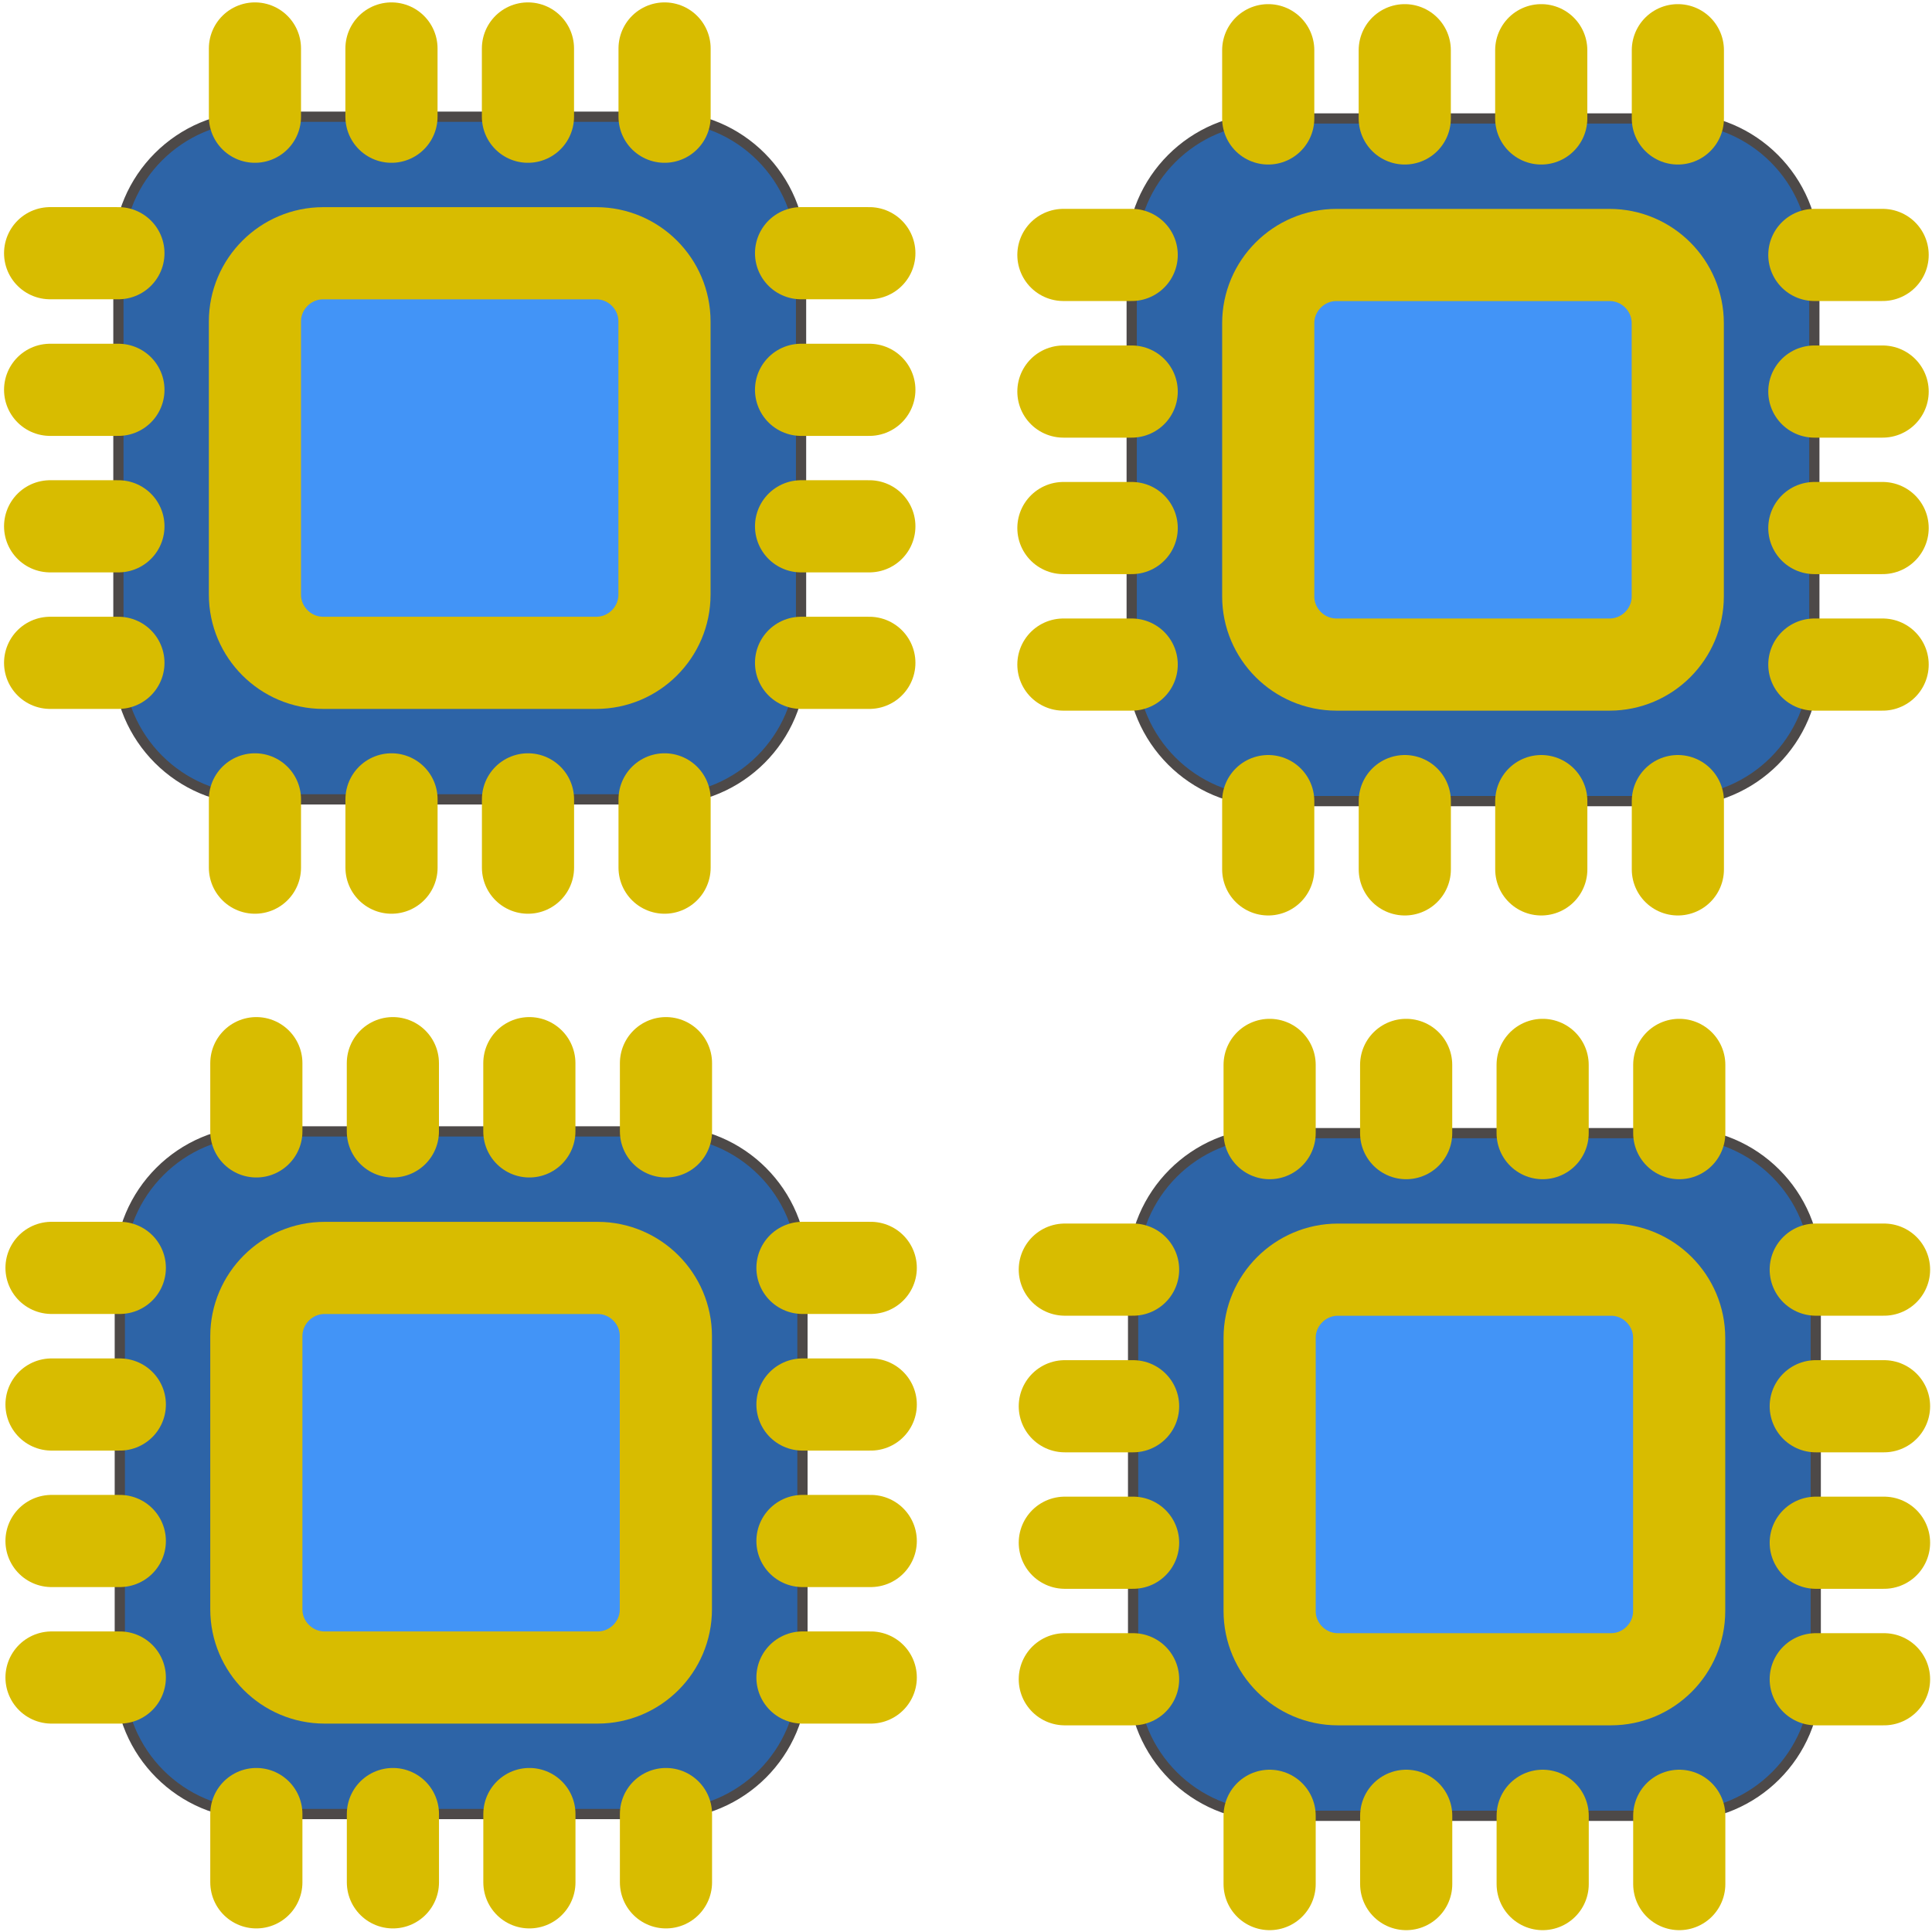 <?xml version="1.0" encoding="utf-8"?>
<svg style="fill-rule:evenodd;text-rendering:geometricPrecision;image-rendering:optimizeQuality;clip-rule:evenodd;shape-rendering:geometricPrecision" viewBox="0 0 40 40" xmlns="http://www.w3.org/2000/svg">
  <defs>
    <style type="text/css">
    .str0 {stroke:#4D4948;stroke-width:0.222}
    .str1 {stroke:#00923F;stroke-width:0.887}
    .str2 {stroke:#E77817;stroke-width:0.887;stroke-linecap:round}
    .fil2 {fill:none}
    .fil0 {fill:#4D4948}
    .fil1 {fill:#B6DDC7}
  </style>
  </defs>
  <g transform="matrix(0.954, 0, 0, 0.954, -0.142, 2.342)" style="">
    <path id="_89802448" d="M 5.712 22.099 L 14.6 22.099 C 16.233 22.099 17.564 23.43 17.564 25.062 L 17.564 33.951 C 17.564 35.584 16.233 36.914 14.6 36.914 L 5.712 36.914 C 4.08 36.914 2.749 35.583 2.749 33.951 L 2.749 25.062 C 2.749 23.43 4.08 22.099 5.712 22.099 Z" class="fil0 str0" style="fill: rgb(45, 100, 167);"/>
    <path id="_90022912" d="M 7.193 25.062 L 13.119 25.062 C 13.936 25.062 14.6 25.728 14.6 26.543 L 14.6 32.47 C 14.6 33.286 13.936 33.951 13.119 33.951 L 7.193 33.951 C 6.378 33.951 5.712 33.286 5.712 32.47 L 5.712 26.543 C 5.712 25.728 6.378 25.062 7.193 25.062 Z" class="fil1 str1" style="stroke: rgb(216, 188, 0); fill: rgb(66, 148, 247); stroke-width: 2px;"/>
    <line id="_88736048" y2="30.988" class="fil2 str2" x2="1.267" y1="30.988" x1="2.749" style="stroke: rgb(216, 188, 0); stroke-width: 2px;"/>
    <line id="_88143736" y2="28.026" class="fil2 str2" x2="1.267" y1="28.026" x1="2.749" style="stroke: rgb(216, 188, 0); stroke-width: 2px;"/>
    <line id="_48937520" y2="25.061" class="fil2 str2" x2="1.267" y1="25.061" x1="2.749" style="stroke: rgb(216, 188, 0); stroke-width: 2px;"/>
    <line id="_89602488" y2="33.951" class="fil2 str2" x2="1.267" y1="33.951" x1="2.749" style="stroke: rgb(216, 188, 0); stroke-width: 2px;"/>
    <line id="_89543800" y2="30.988" class="fil2 str2" x2="17.564" y1="30.988" x1="19.046" style="stroke: rgb(216, 188, 0); stroke-width: 2px;"/>
    <line id="_89561224" y2="28.026" class="fil2 str2" x2="17.564" y1="28.026" x1="19.046" style="stroke: rgb(216, 188, 0); stroke-width: 2px;"/>
    <line id="_89246736" y2="25.061" class="fil2 str2" x2="17.564" y1="25.061" x1="19.046" style="stroke: rgb(216, 188, 0); stroke-width: 2px;"/>
    <line id="_88756544" y2="33.951" class="fil2 str2" x2="17.564" y1="33.951" x1="19.046" style="stroke: rgb(216, 188, 0); stroke-width: 2px;"/>
    <line id="_48963016" y2="36.914" class="fil2 str2" x2="8.676" y1="38.396" x1="8.676" style="stroke: rgb(216, 188, 0); stroke-width: 2px;"/>
    <line id="_48844704" y2="36.914" class="fil2 str2" x2="11.638" y1="38.396" x1="11.638" style="stroke: rgb(216, 188, 0); stroke-width: 2px;"/>
    <line id="_90153440" y2="36.914" class="fil2 str2" x2="14.602" y1="38.396" x1="14.602" style="stroke: rgb(216, 188, 0); stroke-width: 2px;"/>
    <line id="_89263648" y2="36.914" class="fil2 str2" x2="5.712" y1="38.396" x1="5.712" style="stroke: rgb(216, 188, 0); stroke-width: 2px;"/>
    <line id="_89109736" y2="20.618" class="fil2 str2" x2="8.675" y1="22.099" x1="8.675" style="stroke: rgb(216, 188, 0); stroke-width: 2px;"/>
    <line id="_89134072" y2="20.618" class="fil2 str2" x2="11.637" y1="22.099" x1="11.637" style="stroke: rgb(216, 188, 0); stroke-width: 2px;"/>
    <line id="_49016112" y2="20.618" class="fil2 str2" x2="14.602" y1="22.099" x1="14.602" style="stroke: rgb(216, 188, 0); stroke-width: 2px;"/>
    <line id="_89046112" y2="20.618" class="fil2 str2" x2="5.712" y1="22.099" x1="5.712" style="stroke: rgb(216, 188, 0); stroke-width: 2px;"/>
  </g>
  <g transform="matrix(0.954, 0, 0, 0.954, 20.837, 2.378)" style="">
    <path id="path-1" d="M 5.712 22.099 L 14.6 22.099 C 16.233 22.099 17.564 23.43 17.564 25.062 L 17.564 33.951 C 17.564 35.584 16.233 36.914 14.6 36.914 L 5.712 36.914 C 4.08 36.914 2.749 35.583 2.749 33.951 L 2.749 25.062 C 2.749 23.43 4.08 22.099 5.712 22.099 Z" class="fil0 str0" style="fill: rgb(45, 100, 167);"/>
    <path id="path-2" d="M 7.193 25.062 L 13.119 25.062 C 13.936 25.062 14.6 25.728 14.6 26.543 L 14.6 32.47 C 14.6 33.286 13.936 33.951 13.119 33.951 L 7.193 33.951 C 6.378 33.951 5.712 33.286 5.712 32.47 L 5.712 26.543 C 5.712 25.728 6.378 25.062 7.193 25.062 Z" class="fil1 str1" style="stroke: rgb(216, 188, 0); fill: rgb(66, 148, 247); stroke-width: 2px;"/>
    <line id="line-1" y2="30.988" class="fil2 str2" x2="1.267" y1="30.988" x1="2.749" style="stroke: rgb(216, 188, 0); stroke-width: 2px;"/>
    <line id="line-2" y2="28.026" class="fil2 str2" x2="1.267" y1="28.026" x1="2.749" style="stroke: rgb(216, 188, 0); stroke-width: 2px;"/>
    <line id="line-3" y2="25.061" class="fil2 str2" x2="1.267" y1="25.061" x1="2.749" style="stroke: rgb(216, 188, 0); stroke-width: 2px;"/>
    <line id="line-4" y2="33.951" class="fil2 str2" x2="1.267" y1="33.951" x1="2.749" style="stroke: rgb(216, 188, 0); stroke-width: 2px;"/>
    <line id="line-5" y2="30.988" class="fil2 str2" x2="17.564" y1="30.988" x1="19.046" style="stroke: rgb(216, 188, 0); stroke-width: 2px;"/>
    <line id="line-6" y2="28.026" class="fil2 str2" x2="17.564" y1="28.026" x1="19.046" style="stroke: rgb(216, 188, 0); stroke-width: 2px;"/>
    <line id="line-7" y2="25.061" class="fil2 str2" x2="17.564" y1="25.061" x1="19.046" style="stroke: rgb(216, 188, 0); stroke-width: 2px;"/>
    <line id="line-8" y2="33.951" class="fil2 str2" x2="17.564" y1="33.951" x1="19.046" style="stroke: rgb(216, 188, 0); stroke-width: 2px;"/>
    <line id="line-9" y2="36.914" class="fil2 str2" x2="8.676" y1="38.396" x1="8.676" style="stroke: rgb(216, 188, 0); stroke-width: 2px;"/>
    <line id="line-10" y2="36.914" class="fil2 str2" x2="11.638" y1="38.396" x1="11.638" style="stroke: rgb(216, 188, 0); stroke-width: 2px;"/>
    <line id="line-11" y2="36.914" class="fil2 str2" x2="14.602" y1="38.396" x1="14.602" style="stroke: rgb(216, 188, 0); stroke-width: 2px;"/>
    <line id="line-12" y2="36.914" class="fil2 str2" x2="5.712" y1="38.396" x1="5.712" style="stroke: rgb(216, 188, 0); stroke-width: 2px;"/>
    <line id="line-13" y2="20.618" class="fil2 str2" x2="8.675" y1="22.099" x1="8.675" style="stroke: rgb(216, 188, 0); stroke-width: 2px;"/>
    <line id="line-14" y2="20.618" class="fil2 str2" x2="11.637" y1="22.099" x1="11.637" style="stroke: rgb(216, 188, 0); stroke-width: 2px;"/>
    <line id="line-15" y2="20.618" class="fil2 str2" x2="14.602" y1="22.099" x1="14.602" style="stroke: rgb(216, 188, 0); stroke-width: 2px;"/>
    <line id="line-16" y2="20.618" class="fil2 str2" x2="5.712" y1="22.099" x1="5.712" style="stroke: rgb(216, 188, 0); stroke-width: 2px;"/>
  </g>
  <g transform="matrix(0.954, 0, 0, 0.954, -0.171, -18.666)" style="">
    <path id="path-3" d="M 5.712 22.099 L 14.6 22.099 C 16.233 22.099 17.564 23.43 17.564 25.062 L 17.564 33.951 C 17.564 35.584 16.233 36.914 14.6 36.914 L 5.712 36.914 C 4.08 36.914 2.749 35.583 2.749 33.951 L 2.749 25.062 C 2.749 23.43 4.08 22.099 5.712 22.099 Z" class="fil0 str0" style="fill: rgb(45, 100, 167);"/>
    <path id="path-4" d="M 7.193 25.062 L 13.119 25.062 C 13.936 25.062 14.6 25.728 14.6 26.543 L 14.6 32.47 C 14.6 33.286 13.936 33.951 13.119 33.951 L 7.193 33.951 C 6.378 33.951 5.712 33.286 5.712 32.47 L 5.712 26.543 C 5.712 25.728 6.378 25.062 7.193 25.062 Z" class="fil1 str1" style="stroke: rgb(216, 188, 0); fill: rgb(66, 148, 247); stroke-width: 2px;"/>
    <line id="line-17" y2="30.988" class="fil2 str2" x2="1.267" y1="30.988" x1="2.749" style="stroke: rgb(216, 188, 0); stroke-width: 2px;"/>
    <line id="line-18" y2="28.026" class="fil2 str2" x2="1.267" y1="28.026" x1="2.749" style="stroke: rgb(216, 188, 0); stroke-width: 2px;"/>
    <line id="line-19" y2="25.061" class="fil2 str2" x2="1.267" y1="25.061" x1="2.749" style="stroke: rgb(216, 188, 0); stroke-width: 2px;"/>
    <line id="line-20" y2="33.951" class="fil2 str2" x2="1.267" y1="33.951" x1="2.749" style="stroke: rgb(216, 188, 0); stroke-width: 2px;"/>
    <line id="line-21" y2="30.988" class="fil2 str2" x2="17.564" y1="30.988" x1="19.046" style="stroke: rgb(216, 188, 0); stroke-width: 2px;"/>
    <line id="line-22" y2="28.026" class="fil2 str2" x2="17.564" y1="28.026" x1="19.046" style="stroke: rgb(216, 188, 0); stroke-width: 2px;"/>
    <line id="line-23" y2="25.061" class="fil2 str2" x2="17.564" y1="25.061" x1="19.046" style="stroke: rgb(216, 188, 0); stroke-width: 2px;"/>
    <line id="line-24" y2="33.951" class="fil2 str2" x2="17.564" y1="33.951" x1="19.046" style="stroke: rgb(216, 188, 0); stroke-width: 2px;"/>
    <line id="line-25" y2="36.914" class="fil2 str2" x2="8.676" y1="38.396" x1="8.676" style="stroke: rgb(216, 188, 0); stroke-width: 2px;"/>
    <line id="line-26" y2="36.914" class="fil2 str2" x2="11.638" y1="38.396" x1="11.638" style="stroke: rgb(216, 188, 0); stroke-width: 2px;"/>
    <line id="line-27" y2="36.914" class="fil2 str2" x2="14.602" y1="38.396" x1="14.602" style="stroke: rgb(216, 188, 0); stroke-width: 2px;"/>
    <line id="line-28" y2="36.914" class="fil2 str2" x2="5.712" y1="38.396" x1="5.712" style="stroke: rgb(216, 188, 0); stroke-width: 2px;"/>
    <line id="line-29" y2="20.618" class="fil2 str2" x2="8.675" y1="22.099" x1="8.675" style="stroke: rgb(216, 188, 0); stroke-width: 2px;"/>
    <line id="line-30" y2="20.618" class="fil2 str2" x2="11.637" y1="22.099" x1="11.637" style="stroke: rgb(216, 188, 0); stroke-width: 2px;"/>
    <line id="line-31" y2="20.618" class="fil2 str2" x2="14.602" y1="22.099" x1="14.602" style="stroke: rgb(216, 188, 0); stroke-width: 2px;"/>
    <line id="line-32" y2="20.618" class="fil2 str2" x2="5.712" y1="22.099" x1="5.712" style="stroke: rgb(216, 188, 0); stroke-width: 2px;"/>
  </g>
  <g transform="matrix(0.954, 0, 0, 0.954, 20.808, -18.63)" style="">
    <path id="path-5" d="M 5.712 22.099 L 14.6 22.099 C 16.233 22.099 17.564 23.43 17.564 25.062 L 17.564 33.951 C 17.564 35.584 16.233 36.914 14.6 36.914 L 5.712 36.914 C 4.08 36.914 2.749 35.583 2.749 33.951 L 2.749 25.062 C 2.749 23.43 4.08 22.099 5.712 22.099 Z" class="fil0 str0" style="fill: rgb(45, 100, 167);"/>
    <path id="path-6" d="M 7.193 25.062 L 13.119 25.062 C 13.936 25.062 14.6 25.728 14.6 26.543 L 14.6 32.47 C 14.6 33.286 13.936 33.951 13.119 33.951 L 7.193 33.951 C 6.378 33.951 5.712 33.286 5.712 32.47 L 5.712 26.543 C 5.712 25.728 6.378 25.062 7.193 25.062 Z" class="fil1 str1" style="stroke: rgb(216, 188, 0); fill: rgb(66, 148, 247); stroke-width: 2px;"/>
    <line id="line-33" y2="30.988" class="fil2 str2" x2="1.267" y1="30.988" x1="2.749" style="stroke: rgb(216, 188, 0); stroke-width: 2px;"/>
    <line id="line-34" y2="28.026" class="fil2 str2" x2="1.267" y1="28.026" x1="2.749" style="stroke: rgb(216, 188, 0); stroke-width: 2px;"/>
    <line id="line-35" y2="25.061" class="fil2 str2" x2="1.267" y1="25.061" x1="2.749" style="stroke: rgb(216, 188, 0); stroke-width: 2px;"/>
    <line id="line-36" y2="33.951" class="fil2 str2" x2="1.267" y1="33.951" x1="2.749" style="stroke: rgb(216, 188, 0); stroke-width: 2px;"/>
    <line id="line-37" y2="30.988" class="fil2 str2" x2="17.564" y1="30.988" x1="19.046" style="stroke: rgb(216, 188, 0); stroke-width: 2px;"/>
    <line id="line-38" y2="28.026" class="fil2 str2" x2="17.564" y1="28.026" x1="19.046" style="stroke: rgb(216, 188, 0); stroke-width: 2px;"/>
    <line id="line-39" y2="25.061" class="fil2 str2" x2="17.564" y1="25.061" x1="19.046" style="stroke: rgb(216, 188, 0); stroke-width: 2px;"/>
    <line id="line-40" y2="33.951" class="fil2 str2" x2="17.564" y1="33.951" x1="19.046" style="stroke: rgb(216, 188, 0); stroke-width: 2px;"/>
    <line id="line-41" y2="36.914" class="fil2 str2" x2="8.676" y1="38.396" x1="8.676" style="stroke: rgb(216, 188, 0); stroke-width: 2px;"/>
    <line id="line-42" y2="36.914" class="fil2 str2" x2="11.638" y1="38.396" x1="11.638" style="stroke: rgb(216, 188, 0); stroke-width: 2px;"/>
    <line id="line-43" y2="36.914" class="fil2 str2" x2="14.602" y1="38.396" x1="14.602" style="stroke: rgb(216, 188, 0); stroke-width: 2px;"/>
    <line id="line-44" y2="36.914" class="fil2 str2" x2="5.712" y1="38.396" x1="5.712" style="stroke: rgb(216, 188, 0); stroke-width: 2px;"/>
    <line id="line-45" y2="20.618" class="fil2 str2" x2="8.675" y1="22.099" x1="8.675" style="stroke: rgb(216, 188, 0); stroke-width: 2px;"/>
    <line id="line-46" y2="20.618" class="fil2 str2" x2="11.637" y1="22.099" x1="11.637" style="stroke: rgb(216, 188, 0); stroke-width: 2px;"/>
    <line id="line-47" y2="20.618" class="fil2 str2" x2="14.602" y1="22.099" x1="14.602" style="stroke: rgb(216, 188, 0); stroke-width: 2px;"/>
    <line id="line-48" y2="20.618" class="fil2 str2" x2="5.712" y1="22.099" x1="5.712" style="stroke: rgb(216, 188, 0); stroke-width: 2px;"/>
  </g>
</svg>